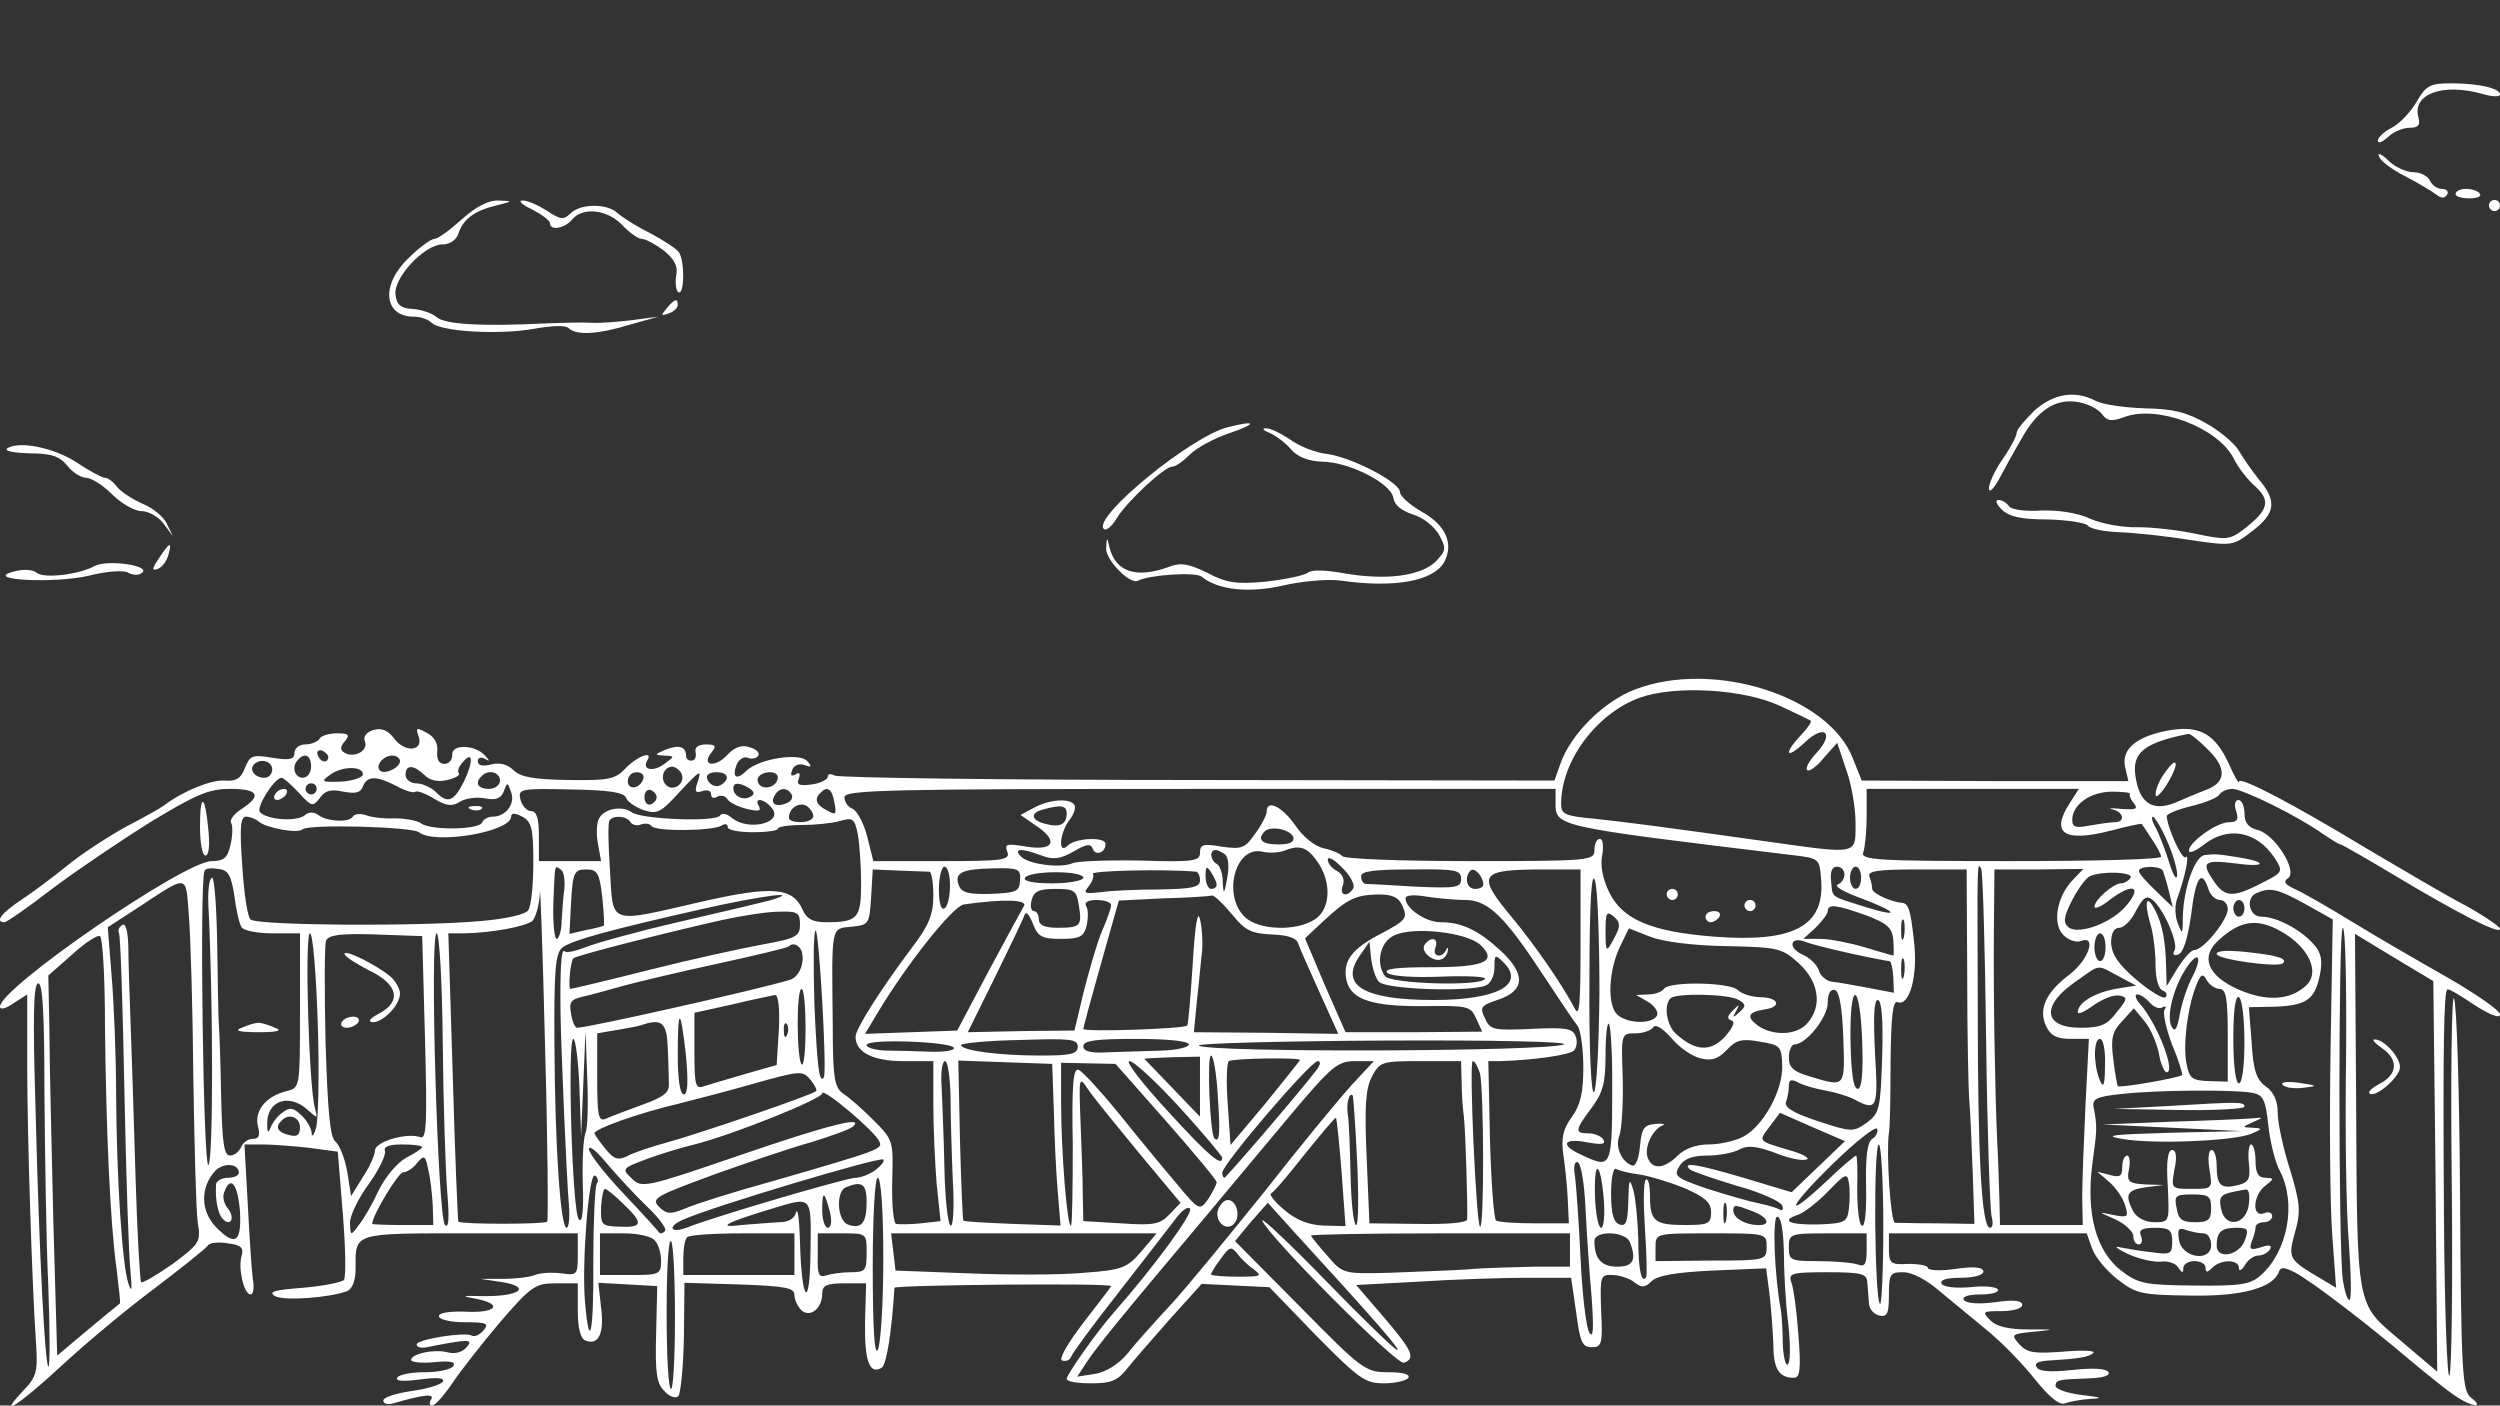  <svg  version="1.0" xmlns="http://www.w3.org/2000/svg"  width="450pt" height="253pt" viewBox="0 0 450 253"  preserveAspectRatio="xMidYMid meet"><rect x="0" y="0" width="450" height="253" fill="#333333" stroke="none"/>  <g transform="translate(0,253) scale(0.1,-0.1)" fill="#ffffff" stroke="none"> <path d="M4350 2347 c-11 -19 -31 -40 -45 -47 -14 -7 -25 -18 -25 -23 0 -6 8 -3 18 6 10 10 28 17 39 17 16 0 20 5 16 19 -11 42 44 62 115 42 17 -5 32 -6 32 -1 0 11 -38 20 -88 20 -38 0 -45 -4 -62 -33z"/> <path d="M4282 2249 c2 -8 23 -24 47 -36 23 -12 48 -27 56 -33 9 -7 15 -8 20 0 3 5 -1 10 -10 10 -8 0 -18 7 -21 15 -4 8 -17 15 -30 15 -13 0 -34 10 -45 21 -12 12 -20 15 -17 8z"/> <path d="M4420 2181 c0 -5 11 -8 25 -8 13 0 22 3 19 8 -3 5 -14 9 -25 9 -10 0 -19 -4 -19 -9z"/> <path d="M831 2135 c-21 -19 -43 -35 -49 -35 -6 0 -27 -15 -46 -34 -51 -48 -46 -106 9 -106 12 0 26 -5 32 -11 16 -16 121 -22 183 -11 34 6 59 7 64 1 14 -13 53 -11 111 7 l50 14 -45 -6 c-25 -3 -58 -6 -75 -5 -16 1 -52 0 -80 -1 -119 -6 -183 -2 -199 11 -9 8 -29 14 -44 15 -20 1 -28 7 -30 25 -5 30 52 91 84 91 14 0 25 8 29 19 8 26 29 42 68 51 31 8 31 8 5 9 -19 1 -41 -11 -67 -34z"/> <path d="M958 2153 c17 -9 32 -20 32 -25 0 -14 27 -9 40 7 19 23 63 18 90 -10 13 -14 29 -25 35 -25 7 0 25 -10 40 -21 19 -16 26 -28 22 -46 -2 -13 0 -26 4 -29 11 -6 12 56 1 72 -4 6 -27 21 -51 34 -25 12 -51 29 -59 36 -18 18 -67 18 -85 0 -12 -12 -18 -12 -43 5 -16 10 -36 19 -44 18 -8 0 0 -8 18 -16z"/> <path d="M4480 2160 c0 -5 5 -10 10 -10 6 0 10 5 10 10 0 6 -4 10 -10 10 -5 0 -10 -4 -10 -10z"/> <path d="M1200 1975 c-11 -13 -10 -14 4 -9 9 3 16 10 16 15 0 13 -6 11 -20 -6z"/> <path d="M3662 1791 c-17 -17 -32 -34 -32 -40 0 -6 -11 -27 -25 -47 -14 -20 -25 -44 -25 -53 0 -9 8 -2 18 16 9 17 27 50 40 72 29 53 63 75 104 67 17 -3 36 -13 42 -22 9 -12 17 -13 39 -5 59 23 168 -18 197 -73 8 -17 26 -40 40 -52 28 -26 23 -43 -23 -78 -24 -18 -31 -18 -84 -7 -32 7 -79 12 -105 12 -26 -1 -64 6 -85 15 -23 11 -58 16 -89 15 -29 -2 -55 2 -58 8 -4 6 -12 11 -19 11 -6 0 -4 -7 6 -17 13 -13 35 -18 83 -18 36 -1 68 -6 72 -11 4 -6 30 -11 57 -12 28 -1 85 -7 127 -14 76 -11 77 -11 112 16 42 32 45 54 12 93 -12 15 -28 38 -35 50 -6 12 -32 35 -58 50 -37 21 -60 27 -112 28 -36 1 -76 7 -88 13 -37 20 -76 14 -111 -17z"/> <path d="M2210 1761 c-65 -16 -239 -158 -224 -182 3 -6 14 1 24 18 20 32 86 93 100 93 6 0 20 10 32 22 12 12 45 30 73 39 49 17 46 23 -5 10z"/> <path d="M2285 1751 c11 -5 29 -18 39 -30 12 -14 32 -21 55 -22 49 0 125 -39 129 -65 2 -13 14 -23 35 -30 18 -5 38 -21 47 -36 14 -26 13 -29 -6 -49 -27 -26 -90 -34 -164 -21 -34 6 -59 7 -66 1 -7 -5 -41 -12 -76 -16 -53 -5 -71 -2 -105 16 -33 16 -47 19 -68 11 -59 -22 -97 -10 -108 35 -4 19 -5 19 -6 -2 -1 -21 44 -67 58 -58 18 10 103 16 114 7 29 -24 85 -30 146 -16 35 8 80 12 104 9 97 -14 168 -1 187 34 17 33 2 66 -41 90 -21 12 -39 28 -39 35 0 18 -87 63 -132 69 -20 2 -50 14 -66 26 -17 11 -36 21 -44 20 -7 0 -4 -4 7 -8z"/> <path d="M13 1723 c-6 -5 12 -8 39 -9 40 0 55 -5 69 -22 9 -12 25 -22 34 -22 9 0 30 -13 47 -30 16 -16 40 -30 53 -30 12 0 30 -10 39 -22 l17 -23 -11 23 c-6 12 -25 28 -43 35 -18 8 -38 21 -46 30 -7 10 -17 17 -22 17 -5 0 -28 12 -50 27 -41 27 -104 40 -126 26z"/> <path d="M286 1525 c-13 -19 -13 -23 -2 -19 8 3 16 14 19 25 7 25 3 24 -17 -6z"/> <path d="M170 1511 c-27 -15 -91 -23 -104 -12 -7 6 -24 7 -42 2 -56 -15 74 -22 137 -7 31 8 63 10 70 5 7 -4 18 -5 23 -1 23 13 -60 26 -84 13z"/> <path d="M2943 1289 c-57 -22 -115 -80 -134 -133 l-11 -31 -642 1 c-353 0 -647 4 -654 8 -7 4 -12 3 -12 -2 0 -5 -13 -12 -29 -14 -22 -3 -28 -1 -23 11 3 9 1 12 -6 7 -8 -4 -10 -2 -6 8 3 9 13 12 22 9 13 -5 14 -3 5 7 -14 16 -87 4 -109 -17 -18 -18 -27 -13 -18 11 4 9 13 15 20 12 7 -3 16 -1 19 4 3 5 -4 12 -16 15 -14 5 -27 0 -40 -14 -22 -24 -48 -19 -28 5 9 11 7 14 -10 14 -14 0 -21 -5 -19 -14 2 -8 -1 -15 -7 -15 -5 -1 -10 3 -10 8 0 17 -12 21 -36 12 -21 -9 -22 -10 -4 -11 20 -1 20 -1 1 -15 -20 -15 -41 -11 -31 6 12 19 -18 8 -39 -14 -19 -20 -30 -22 -103 -21 -61 1 -85 5 -98 17 -11 11 -25 15 -41 11 -15 -4 -24 -2 -24 6 0 6 6 8 13 4 9 -5 9 -4 0 6 -18 20 -61 21 -59 1 0 -9 -6 -16 -14 -16 -10 0 -14 8 -13 22 2 14 -5 27 -19 34 -18 10 -20 9 -15 -5 11 -28 -23 -32 -43 -6 -12 16 -23 20 -38 16 -13 -4 -19 -13 -15 -21 6 -17 -20 -30 -37 -20 -8 5 -8 11 1 21 9 11 7 14 -14 14 -14 0 -29 -4 -32 -10 -3 -5 -15 -10 -26 -10 -10 0 -19 -7 -19 -15 0 -12 -8 -14 -40 -9 -36 6 -40 4 -49 -18 -7 -19 -16 -25 -38 -23 -24 1 -74 -19 -108 -45 -5 -4 -37 -22 -70 -39 -32 -18 -80 -49 -105 -70 -25 -20 -62 -48 -82 -61 -35 -23 -48 -40 -30 -40 4 0 43 27 87 61 44 33 124 87 177 120 81 49 104 59 142 59 51 0 58 -12 21 -36 -14 -9 -22 -20 -19 -25 3 -5 3 -23 -1 -39 -5 -24 -12 -30 -34 -30 -49 0 -381 -228 -381 -262 0 -6 10 -4 24 6 l25 16 0 -128 c0 -130 9 -403 16 -502 3 -48 1 -58 -22 -82 -53 -56 -6 -25 67 43 41 38 116 101 167 139 50 38 94 73 97 78 3 5 19 7 36 4 24 -3 29 -8 25 -22 -7 -22 4 -70 16 -70 5 0 7 12 4 28 -2 15 -6 75 -9 134 l-6 108 33 0 c17 0 55 -3 83 -6 l52 -7 9 -111 c5 -61 6 -115 2 -120 -4 -4 -37 -11 -74 -14 -51 -4 -63 -7 -50 -15 16 -9 98 -3 130 9 9 4 15 19 15 39 0 67 -8 65 206 65 l194 0 0 -38 c0 -37 -1 -38 -30 -34 -16 2 -38 1 -47 -3 -10 -4 -36 -7 -58 -7 l-40 0 40 -6 c53 -9 29 -26 -35 -25 -40 1 -41 0 -12 -5 49 -10 34 -26 -20 -23 -29 1 -48 -2 -48 -8 0 -6 20 -11 46 -11 40 0 45 -2 34 -15 -7 -8 -16 -12 -21 -9 -13 7 -99 -7 -99 -16 0 -5 8 -7 18 -5 76 15 85 15 72 0 -8 -9 -21 -13 -35 -9 -25 6 -65 -3 -65 -14 0 -4 19 -6 41 -4 29 3 40 1 35 -7 -4 -6 -27 -11 -51 -11 -24 0 -47 -4 -50 -10 -4 -6 11 -7 41 -3 31 4 45 3 41 -4 -4 -6 -29 -13 -57 -17 -27 -4 -50 -11 -50 -17 0 -6 8 -8 18 -5 55 16 75 18 68 7 -4 -6 -3 -11 2 -11 5 0 21 18 36 40 14 21 53 71 86 110 56 65 64 70 100 70 l40 0 0 -49 c0 -32 5 -51 14 -54 23 -9 34 12 28 59 l-5 45 53 -3 53 -3 -2 -86 c-2 -70 1 -90 15 -103 9 -10 20 -14 25 -9 4 4 9 52 10 106 l1 98 99 -3 c83 -3 99 -6 99 -19 0 -9 6 -21 13 -28 16 -13 37 4 37 31 0 14 8 18 39 18 l40 0 -2 -70 c-1 -70 8 -95 30 -82 9 6 18 65 23 144 0 5 390 9 390 3 0 -1 -22 -30 -50 -66 -29 -38 -45 -66 -38 -68 7 -2 14 1 16 7 2 6 40 58 85 115 45 58 91 117 103 133 11 15 23 24 26 18 6 -8 -67 -107 -135 -184 -32 -36 -87 -114 -87 -122 0 -5 20 -8 44 -8 37 0 48 5 66 28 12 15 47 55 77 89 l56 62 61 -3 61 -3 84 -87 c77 -78 88 -86 122 -86 21 0 41 5 44 10 4 6 -10 10 -36 10 -41 0 -47 4 -159 118 l-117 118 29 35 30 34 46 -51 c153 -167 193 -214 187 -214 -4 0 -61 55 -126 122 -66 68 -119 118 -117 111 7 -24 242 -261 255 -256 22 8 15 22 -37 83 l-49 57 112 6 c62 4 149 7 194 7 l81 0 9 -62 c7 -54 11 -63 28 -63 18 0 20 6 17 65 -2 64 -2 66 22 65 14 -1 31 -7 39 -14 12 -9 18 -9 30 3 10 10 44 16 110 19 l96 4 6 -46 c3 -25 6 -66 7 -91 0 -44 10 -60 37 -60 11 0 13 15 8 78 -3 43 -9 86 -13 95 -5 15 2 17 65 17 61 0 71 -3 72 -17 1 -10 2 -27 3 -38 0 -11 9 -21 19 -23 14 -3 17 4 17 37 0 38 2 41 26 41 16 0 42 -14 64 -33 21 -17 60 -50 86 -71 27 -22 66 -62 87 -89 26 -32 44 -47 54 -43 8 3 29 7 46 8 24 1 19 3 -16 7 -26 3 -47 11 -47 16 0 11 3 12 61 14 25 1 38 5 34 11 -4 7 -28 8 -65 4 -38 -4 -60 -3 -64 5 -5 7 3 11 21 12 52 3 74 6 81 14 4 4 -21 5 -55 2 -52 -4 -64 -2 -78 13 -16 18 -15 19 27 23 39 4 38 4 -10 4 -36 0 -58 5 -69 16 -16 16 -15 17 20 17 21 0 37 5 37 11 0 8 -15 10 -49 5 -30 -4 -52 -2 -56 4 -4 6 8 10 30 10 20 0 34 4 31 9 -3 5 -26 7 -50 4 -25 -2 -47 0 -51 6 -4 7 8 11 34 11 24 0 41 5 41 11 0 8 -16 10 -50 5 -27 -4 -50 -3 -50 2 0 4 -16 7 -35 7 -32 -2 -35 1 -35 27 l0 28 178 0 178 0 10 -28 c6 -16 27 -41 47 -56 32 -25 44 -27 129 -28 93 -2 150 14 160 43 3 9 10 8 28 -1 31 -16 136 -97 210 -160 30 -25 66 -54 80 -63 29 -20 53 -22 28 -3 -16 12 -18 43 -20 360 -1 191 -6 352 -11 359 -4 7 -6 -139 -4 -324 2 -185 0 -344 -4 -355 -4 -10 -9 120 -10 291 -2 311 0 397 6 404 2 2 24 -11 49 -28 28 -18 46 -25 46 -17 0 7 -42 36 -92 65 -51 29 -129 74 -173 101 -44 27 -91 54 -105 60 -17 8 -21 13 -12 19 19 12 -23 79 -54 87 -17 4 -24 13 -24 30 0 13 -5 24 -11 24 -6 0 -8 -9 -4 -20 5 -15 2 -20 -13 -20 -22 0 -72 -36 -72 -51 0 -6 12 -1 26 10 44 35 96 25 128 -23 16 -25 16 -26 -24 -46 -50 -26 -65 -25 -84 2 -25 36 -20 41 36 34 57 -8 62 2 6 11 -39 6 -38 6 -59 4 -18 -1 -39 -60 -40 -112 0 -31 -1 -32 -9 -11 -5 12 -6 32 -1 45 14 38 23 82 15 74 -6 -6 -33 53 -34 74 0 4 20 12 44 18 25 6 48 15 51 21 3 5 14 10 23 10 19 0 120 -50 163 -81 15 -10 29 -19 32 -19 2 0 46 -25 96 -55 115 -69 191 -108 191 -97 0 4 -28 23 -62 42 -35 18 -114 65 -177 102 -132 80 -231 132 -231 121 0 -5 -9 11 -19 34 -24 51 -51 67 -103 59 -60 -10 -90 -33 -83 -66 l6 -26 -240 0 -240 1 -16 40 c-43 112 -251 178 -392 124z m262 -30 c28 -13 52 -25 54 -26 3 -2 -5 -13 -17 -26 -33 -35 -27 -45 7 -13 36 34 54 16 20 -20 -12 -13 -20 -27 -16 -30 3 -4 17 6 30 22 l24 27 16 -48 c10 -27 17 -70 17 -97 0 -57 6 -56 -157 -33 -193 27 -247 34 -310 41 -56 5 -63 8 -63 27 0 77 63 162 141 191 64 23 188 16 254 -15z m767 -76 c36 -34 36 -60 1 -74 -16 -6 -42 -17 -58 -24 -40 -16 -64 -1 -71 47 -7 43 15 61 95 77 3 1 18 -11 33 -26z m-3381 -16 c-1 -12 -15 -9 -19 4 -3 6 1 10 8 8 6 -3 11 -8 11 -12z m-31 -17 c0 -11 -7 -20 -15 -20 -15 0 -21 21 -8 33 12 13 23 7 23 -13z m160 10 c0 -12 -28 -25 -36 -17 -9 9 6 27 22 27 8 0 14 -5 14 -10z m116 -35 c-19 -38 -30 -43 -52 -20 -9 8 -24 15 -35 15 -10 0 -19 7 -19 15 0 19 14 19 34 0 10 -10 24 -13 41 -9 14 3 24 9 21 12 -3 3 -1 11 6 19 19 23 21 5 4 -32z m-346 20 c0 -8 -6 -15 -14 -15 -17 0 -28 14 -19 24 12 12 33 6 33 -9z m163 -10 c-2 -5 -20 -11 -40 -12 -35 -1 -36 0 -18 13 22 16 61 15 58 -1z m573 4 c10 -17 -13 -36 -27 -22 -12 12 -4 33 11 33 5 0 12 -5 16 -11z m-326 -14 c0 -8 -9 -15 -20 -15 -20 0 -26 11 -13 23 12 13 33 7 33 -8z m258 3 c-6 -18 -28 -21 -28 -4 0 9 7 16 16 16 9 0 14 -5 12 -12z m97 -8 c-5 -15 -3 -18 9 -14 9 3 16 1 16 -6 0 -6 5 -8 11 -4 6 3 14 2 18 -4 3 -6 19 -14 35 -18 21 -5 27 -4 22 5 -10 16 9 14 23 -3 23 -27 -42 -43 -72 -18 -9 8 -18 9 -21 4 -7 -12 -142 -7 -159 6 -16 12 -48 7 -58 -10 -5 -7 -6 -28 -3 -45 l6 -33 -56 0 -56 0 0 45 c0 32 -4 45 -14 45 -7 0 -16 9 -19 20 -5 20 -2 21 90 19 67 -1 96 -5 100 -15 2 -7 17 -17 31 -22 24 -8 31 -5 62 29 41 44 44 46 35 19z m53 8 c-3 -7 -11 -13 -18 -13 -7 0 -15 6 -17 13 -3 7 4 12 17 12 13 0 20 -5 18 -12z m92 3 c0 -14 -18 -23 -30 -16 -6 4 -8 11 -5 16 8 12 35 12 35 0z m-862 -28 c23 -25 25 -26 38 -9 9 13 20 16 42 11 22 -4 31 -2 35 9 8 20 24 20 61 1 16 -9 31 -13 34 -10 3 2 18 -3 34 -13 22 -13 32 -14 46 -5 10 6 30 9 45 6 20 -4 29 0 34 13 6 17 7 16 13 -2 8 -21 -10 -44 -33 -44 -9 0 -17 -5 -19 -10 -4 -14 -94 -15 -110 -2 -7 5 -29 9 -48 9 -20 -1 -43 2 -52 6 -10 3 -20 2 -23 -3 -7 -11 -46 -9 -62 3 -8 6 -18 6 -25 -1 -15 -11 -66 -8 -80 6 -8 8 26 62 39 62 3 0 17 -12 31 -27z m32 7 c0 -5 -4 -10 -10 -10 -5 0 -10 5 -10 10 0 6 5 10 10 10 6 0 10 -4 10 -10z m779 1 c9 -6 10 -11 2 -15 -13 -8 -31 1 -31 15 0 11 11 11 29 0z m-167 -16 c0 -5 -5 -11 -11 -13 -6 -2 -11 4 -11 13 0 9 5 15 11 13 6 -2 11 -8 11 -13z m243 5 c3 -6 -1 -13 -10 -16 -19 -8 -30 0 -20 15 8 14 22 14 30 1z m77 -15 c4 -21 3 -23 -13 -14 -20 10 -24 21 -12 32 12 13 21 7 25 -18z m1298 1 c0 -44 -5 -43 425 -95 50 -6 50 -6 53 -44 7 -84 -49 -114 -192 -103 -115 9 -166 31 -190 81 -11 23 -16 48 -12 66 3 16 1 29 -4 29 -6 0 -10 -9 -10 -20 0 -19 -7 -20 -224 -20 -124 0 -227 4 -230 9 -3 4 -18 11 -33 14 -17 4 -37 20 -52 42 -23 33 -51 47 -51 24 0 -6 -9 -24 -21 -40 -18 -26 -24 -28 -60 -23 -33 6 -39 4 -39 -11 0 -15 -12 -17 -107 -14 -60 1 -115 -1 -123 -5 -21 -9 -78 -2 -92 12 -15 15 0 16 37 2 21 -8 34 -6 57 7 23 14 32 15 35 5 5 -13 23 -7 23 9 0 13 -54 11 -68 -3 -18 -18 -15 22 3 46 8 10 12 23 9 27 -8 13 -46 10 -73 -5 l-24 -13 26 -18 c43 -28 35 -47 -15 -39 -36 6 -40 5 -35 -9 6 -15 -6 -17 -117 -17 l-124 0 -11 44 c-6 24 -18 46 -26 50 -8 3 -15 12 -15 21 0 13 72 15 640 15 l640 0 0 -24z m926 -1 c-36 -55 -11 -72 74 -50 30 8 55 13 55 12 1 -1 9 -13 18 -27 9 -13 17 -28 17 -32 0 -5 -122 -8 -271 -8 -243 0 -271 2 -265 16 3 9 6 38 6 65 l0 49 191 0 191 0 -16 -25z m108 16 c-2 -2 1 -10 7 -17 8 -10 4 -12 -23 -10 -18 2 -25 1 -15 -1 20 -5 23 -23 3 -23 -7 0 -28 -3 -45 -6 -24 -5 -31 -3 -31 10 0 28 33 51 72 51 20 0 34 -2 32 -4z m-2371 -43 c-6 -11 -43 -10 -43 0 0 19 22 31 35 19 7 -7 11 -15 8 -19z m457 8 c0 -20 -12 -26 -38 -19 -26 6 -29 20 -4 26 32 9 42 7 42 -7z m-960 -89 c0 -40 -4 -78 -9 -85 -4 -8 -40 -16 -87 -20 -112 -10 -402 -8 -413 3 -6 6 -12 49 -15 98 -5 68 -3 87 7 87 7 0 17 -4 23 -9 12 -11 70 -22 78 -14 9 10 197 5 210 -5 29 -23 166 1 166 28 0 7 7 7 20 0 17 -9 20 -21 20 -83z m175 73 c3 -5 12 -7 19 -4 8 3 16 1 19 -3 7 -10 109 -9 126 1 6 4 11 3 11 -3 0 -5 20 -9 45 -9 25 0 45 3 45 6 0 4 19 7 43 7 23 0 54 3 68 7 24 7 27 5 33 -23 3 -17 6 -57 6 -89 0 -63 -6 -70 -63 -70 -24 0 -35 6 -42 22 -18 41 -54 44 -182 15 -170 -39 -159 -43 -165 56 -3 45 -4 85 -1 90 6 10 31 9 38 -3z m2765 -32 c11 -24 19 -52 19 -63 -1 -11 -7 -1 -14 21 -7 23 -18 51 -24 63 -7 11 -9 21 -6 21 3 0 15 -19 25 -42z m-1572 5 c2 -9 -7 -13 -27 -13 -30 0 -39 9 -24 24 11 10 46 3 51 -11z m46 -48 c23 -36 20 -81 -6 -99 -33 -23 -103 -21 -128 4 -40 40 -16 128 32 117 13 -3 32 -2 43 3 26 10 40 4 59 -25z m-169 17 c6 -4 8 -22 4 -42 -5 -30 -7 -31 -8 -8 0 15 -5 30 -11 33 -12 7 -13 25 -2 25 4 0 12 -4 17 -8z m231 -61 c-11 -17 -26 -13 -19 5 4 10 0 20 -10 26 -10 5 -17 14 -17 21 0 6 12 0 26 -15 15 -14 23 -31 20 -37z m-2014 -14 c3 -25 9 -51 13 -56 3 -6 28 -11 56 -11 l49 0 0 -139 c0 -139 0 -139 -24 -145 -37 -9 -58 -35 -52 -62 5 -18 2 -24 -9 -24 -9 0 -18 -7 -21 -15 -4 -8 -12 -15 -20 -15 -11 0 -14 23 -16 108 -1 59 -3 116 -4 127 -1 11 -2 75 -3 143 -1 67 -5 122 -9 122 -5 0 -8 -21 -7 -47 9 -177 9 -467 0 -470 -9 -2 -16 504 -7 529 1 5 12 6 25 4 18 -2 23 -11 29 -49z m594 15 c-2 -15 -4 -42 -5 -59 0 -18 -5 -33 -9 -33 -4 0 -7 28 -6 63 3 74 2 70 13 62 6 -3 8 -18 7 -33z m68 -16 c3 -28 4 -51 3 -52 -1 -1 -15 -5 -32 -8 l-30 -7 3 58 c3 53 6 58 27 58 20 0 24 -6 29 -49z m589 45 c4 -1 7 -20 7 -43 0 -34 -8 -54 -38 -93 -57 -76 -102 -147 -102 -161 0 -28 31 -44 86 -44 l54 0 0 -77 c0 -43 3 -108 6 -144 l7 -67 -36 -4 c-19 -2 -39 -2 -44 -1 -5 2 -8 37 -7 77 2 73 2 74 -34 110 -20 20 -45 42 -55 48 -15 11 -18 30 -18 118 -2 187 -4 178 34 182 31 3 32 5 35 53 l3 50 47 -2 c26 -1 50 -2 55 -2z m37 -25 c0 -19 -4 -38 -10 -41 -6 -4 -10 10 -10 34 0 23 5 41 10 41 6 0 10 -15 10 -34z m126 9 c-1 -20 -7 -22 -52 -24 -40 -1 -53 2 -58 15 -9 23 5 30 63 31 44 1 49 -1 47 -22z m317 16 c4 -1 7 -8 7 -16 0 -12 -15 -15 -72 -16 -40 0 -88 -2 -107 -5 -29 -3 -32 -2 -21 11 6 8 10 18 7 22 -4 6 131 9 186 4z m37 -23 c0 -5 -4 -8 -10 -8 -5 0 -10 10 -10 23 0 18 2 19 10 7 5 -8 10 -18 10 -22z m440 10 c0 -16 -9 -17 -82 -14 -46 3 -86 5 -90 5 -5 1 -8 7 -8 14 0 9 25 12 90 12 80 1 90 -1 90 -17z m40 -10 c0 -5 -7 -8 -15 -8 -15 0 -20 21 -8 33 7 7 23 -11 23 -25z m175 -109 c0 -104 -2 -131 -10 -115 -23 44 -71 113 -112 163 -67 80 -61 88 57 88 l65 0 0 -136z m34 -87 c-1 -95 -5 -175 -10 -178 -5 -3 -9 83 -8 203 0 140 4 198 10 178 5 -16 8 -108 8 -203z m441 214 c0 -8 -6 -16 -12 -18 -7 -3 10 -13 37 -23 70 -26 79 -38 14 -18 -66 21 -60 16 -63 47 -2 17 2 26 10 26 8 0 14 -6 14 -14z m30 -6 c0 -11 -4 -20 -10 -20 -5 0 -10 9 -10 20 0 11 5 20 10 20 6 0 10 -9 10 -20z m191 -175 c0 -104 2 -208 4 -230 2 -22 4 -80 6 -129 l3 -89 -67 1 c-37 0 -71 1 -76 1 -8 1 -16 127 -11 161 2 8 3 66 3 128 1 84 4 112 13 108 21 -8 37 49 29 111 -6 57 -10 68 -23 68 -19 2 -52 17 -52 25 0 5 -2 14 -5 22 -4 10 14 13 85 13 l90 0 1 -190z m34 -114 c2 -166 7 -310 10 -321 3 -11 2 -20 -3 -20 -15 0 -22 126 -22 390 -1 287 -1 265 6 257 3 -3 7 -141 9 -306z m155 284 c-28 -30 -36 -78 -16 -98 9 -9 23 -14 31 -11 30 12 15 -34 -21 -61 -42 -32 -55 -62 -41 -92 8 -17 19 -23 44 -23 l33 0 -6 -117 c-3 -65 -6 -140 -6 -168 l1 -50 -75 0 -74 0 -1 45 c-1 25 -2 72 -4 105 -4 89 -7 256 -6 380 l1 110 80 0 80 1 -20 -21z m163 18 c2 -5 7 -21 11 -37 l7 -29 -30 29 c-17 16 -31 32 -31 36 0 10 38 10 43 1z m-2908 -632 c-6 -5 -154 -5 -160 0 -1 2 -6 120 -10 262 l-8 257 29 0 c50 1 108 12 122 22 6 6 13 29 14 52 0 22 5 -101 9 -274 5 -172 6 -316 4 -319z m965 619 c0 -5 -25 -10 -56 -10 -34 0 -53 4 -49 10 3 6 28 10 56 10 27 0 49 -4 49 -10z m1885 0 c-3 -5 -11 -10 -17 -10 -14 0 -48 -30 -48 -42 0 -5 12 0 26 11 40 31 61 28 34 -6 -25 -33 -88 -57 -107 -42 -10 9 -8 19 7 49 11 21 25 40 32 43 24 10 79 7 73 -3z m-3487 -360 c2 -124 5 -241 8 -261 6 -34 3 -38 -45 -74 -29 -20 -54 -35 -57 -33 -2 3 -7 88 -10 189 -3 101 -7 227 -9 279 -2 52 -4 114 -4 138 -1 27 -5 41 -11 37 -6 -4 -8 -10 -6 -14 3 -4 7 -133 10 -287 3 -153 8 -299 11 -324 3 -32 2 -38 -4 -20 -11 34 -21 186 -22 340 0 69 -4 165 -8 213 l-7 88 51 33 c96 63 89 64 95 -12 3 -37 7 -168 8 -292z m3627 340 c3 -11 13 -20 21 -20 8 0 14 -8 14 -17 -1 -20 -44 -73 -60 -73 -6 0 -19 -15 -30 -32 l-20 -33 -1 35 c-1 47 -7 77 -20 102 -15 29 -20 17 -9 -23 6 -18 10 -53 10 -76 0 -24 5 -43 13 -46 6 -2 9 -8 5 -12 -4 -4 -27 10 -52 31 -33 28 -45 46 -46 67 0 17 5 27 15 27 8 0 22 14 30 31 13 24 19 28 30 19 20 -17 47 -79 39 -91 -4 -7 -1 -10 7 -7 9 3 17 29 23 71 8 68 19 84 31 47z m-2033 -30 c6 -37 3 -40 -39 -40 -23 0 -33 5 -33 15 0 8 -4 15 -9 15 -5 0 -7 9 -4 20 4 16 14 20 43 20 34 0 38 -3 42 -30z m2207 3 l50 -28 -4 -235 c-2 -129 -1 -279 3 -332 l7 -96 -25 15 c-61 36 -62 37 -49 85 11 38 9 53 -9 113 -12 37 -22 83 -22 101 0 22 -7 38 -21 48 -17 12 -23 28 -26 79 l-5 64 47 1 c57 2 72 13 81 58 5 26 2 40 -12 55 -24 27 -67 49 -94 49 -22 0 -29 35 -7 43 24 10 37 7 86 -20z m-2764 6 c-16 -4 -91 -22 -165 -39 -74 -17 -149 -38 -166 -45 -18 -7 -35 -11 -38 -7 -6 5 -8 -35 -7 -113 1 -66 11 -297 15 -343 2 -23 0 -42 -4 -42 -11 0 -21 143 -22 329 -1 140 2 166 15 176 18 13 88 32 252 69 106 24 184 34 120 15z m832 -24 c24 -30 35 -35 71 -37 30 -1 46 -6 49 -17 3 -9 21 -49 39 -89 l33 -73 -130 2 -130 1 6 62 c4 33 7 72 9 86 1 14 0 39 -4 55 -4 19 -9 -10 -13 -79 -4 -60 -8 -110 -10 -112 -6 -6 -187 -12 -187 -6 1 6 9 37 52 189 l12 42 80 4 c45 1 84 4 88 5 3 1 19 -14 35 -33z m308 13 c9 -21 5 -25 -38 -48 -55 -28 -71 -51 -63 -86 9 -34 47 -46 142 -45 76 1 81 0 91 -22 l11 -24 -123 -1 -123 0 -37 84 -36 85 32 30 c44 41 59 48 99 49 27 0 38 -5 45 -22z m113 12 c41 0 72 -31 143 -140 27 -41 53 -80 59 -87 5 -7 10 -40 10 -74 0 -46 -5 -68 -21 -90 -16 -22 -19 -39 -15 -67 3 -20 7 -57 8 -81 l2 -43 -61 0 c-34 0 -65 2 -70 5 -4 3 -9 69 -11 146 l-3 141 23 0 c60 2 123 11 131 19 5 5 7 17 3 26 -5 14 -18 16 -79 13 -68 -3 -75 -2 -84 19 -10 20 -7 23 22 33 50 16 52 46 7 88 -41 38 -71 52 -109 52 -27 0 -63 25 -63 43 0 6 16 7 38 3 20 -3 52 -6 70 -6z m-795 -11 c-4 -7 -33 -60 -64 -118 l-56 -106 -83 -3 -83 -3 24 40 c51 85 134 190 154 193 69 10 116 9 108 -3z m157 2 c0 -5 -7 -26 -16 -46 -9 -21 -23 -70 -33 -109 l-17 -71 -96 -1 -96 -2 48 97 c26 53 50 103 53 111 3 11 8 7 16 -12 9 -24 16 -28 51 -28 34 0 41 4 46 24 3 14 3 30 -1 35 -4 7 4 11 19 11 14 0 26 -4 26 -9z m2040 -6 c0 -8 -4 -15 -10 -15 -5 0 -10 7 -10 15 0 8 5 15 10 15 6 0 10 -7 10 -15z m-680 -13 c37 -14 46 -22 48 -44 1 -16 1 -28 0 -28 -2 0 -25 7 -52 15 -27 8 -63 15 -79 15 l-31 0 22 20 c12 12 22 25 22 30 0 14 17 11 70 -8z m-1920 -16 c0 -21 -6 -25 -67 -36 -38 -7 -130 -27 -205 -46 -75 -19 -139 -34 -141 -34 -5 0 0 50 5 55 4 5 174 48 268 69 36 8 82 15 103 15 33 1 37 -2 37 -23z m1468 -20 c-17 -33 -18 -32 -18 9 0 32 2 36 15 25 11 -9 12 -17 3 -34z m519 -3 c-3 -10 -5 -4 -5 12 0 17 2 24 5 18 2 -7 2 -21 0 -30z m688 5 c44 -29 60 -70 36 -92 -29 -27 -72 -29 -122 -7 -56 25 -69 59 -35 89 41 38 74 40 121 10z m-2632 -257 c-8 -13 -12 16 -17 130 -2 70 -2 130 2 134 6 6 21 -254 15 -264z m1182 238 c31 -30 7 -40 -90 -40 -61 0 -85 -3 -78 -10 6 -6 45 -9 96 -7 47 2 83 0 80 -4 -8 -14 -170 -9 -180 5 -17 23 -9 61 16 73 34 17 131 6 156 -17z m441 -2 c94 -2 101 -3 132 -31 36 -33 43 -77 15 -108 -19 -22 -62 -23 -89 -4 -21 16 -18 24 12 29 31 4 27 21 -6 22 -16 0 -35 6 -42 13 -14 14 -124 16 -133 2 -3 -5 -16 -10 -28 -10 l-22 -1 21 -12 c12 -7 19 -18 17 -24 -7 -18 -58 -16 -74 3 -16 20 -13 78 7 120 l16 33 38 -15 c23 -9 76 -16 136 -17z m1117 -199 c-2 -128 0 -279 5 -335 4 -57 5 -103 1 -103 -4 0 -9 17 -12 37 -8 64 -8 633 0 633 5 0 7 -105 6 -232z m-4034 54 c2 -183 9 -352 21 -437 4 -33 7 -60 6 -61 0 0 -26 -21 -57 -47 l-56 -47 -7 243 c-3 133 -7 287 -7 342 l-2 99 43 38 c23 21 46 36 50 33 5 -3 9 -76 9 -163z m383 6 c3 -90 1 -174 -3 -188 -4 -14 -8 -18 -8 -9 -1 9 -9 23 -19 32 -15 14 -21 14 -34 4 -9 -6 -18 -19 -21 -27 -4 -10 -6 -9 -6 5 -2 43 38 58 72 28 19 -17 19 -17 14 2 -11 37 -19 315 -9 315 5 0 11 -69 14 -162z m193 -27 c4 -150 3 -182 -8 -178 -24 9 -82 -8 -82 -24 0 -8 -10 -30 -22 -48 l-21 -34 -7 44 c-4 24 -14 48 -21 54 -10 7 -14 54 -18 179 -2 93 -2 176 1 183 4 10 26 13 89 11 l84 -3 5 -184z m32 -9 c1 -108 5 -228 8 -267 4 -47 3 -67 -4 -60 -13 13 -28 525 -15 525 5 0 10 -89 11 -198z m2993 173 c0 -14 -4 -25 -10 -25 -5 0 -10 11 -10 25 0 14 5 25 10 25 6 0 10 -11 10 -25z m594 -412 l3 -352 -66 56 c-81 69 -78 50 -80 440 l-2 292 71 -43 70 -42 4 -351z m-1054 401 c36 -8 68 -14 71 -14 3 0 6 -13 7 -29 l1 -28 -47 9 c-26 5 -55 10 -65 11 -9 1 -20 10 -23 20 -3 10 -16 23 -30 29 -26 12 -22 33 5 23 9 -4 45 -13 81 -21z m-1887 4 c6 -21 -4 -47 -22 -52 -60 -18 -363 -86 -382 -86 -4 0 -9 11 -11 25 -4 21 -1 26 21 31 14 3 46 12 71 19 25 7 101 25 170 40 69 15 127 29 129 31 8 8 19 4 24 -8z m1039 -55 c11 -14 162 -19 192 -7 9 3 16 18 16 32 0 24 1 25 16 10 41 -40 -11 -68 -125 -68 -126 0 -170 26 -134 79 l18 26 3 -30 c2 -16 8 -36 14 -42z m945 10 c-3 -10 -5 -4 -5 12 0 17 2 24 5 18 2 -7 2 -21 0 -30z m520 0 c-9 -16 -19 -46 -23 -67 -5 -28 -9 -35 -15 -24 -10 18 3 70 26 105 22 33 30 22 12 -14z m-134 0 l32 -17 -37 -6 c-38 -7 -68 -25 -68 -42 0 -5 13 1 29 13 16 11 36 19 46 17 15 -3 15 -6 -5 -30 -17 -23 -29 -28 -65 -28 -68 0 -72 41 -6 85 42 30 35 29 74 8z m182 -23 c12 0 15 -17 15 -83 l0 -84 -34 1 c-30 1 -35 5 -40 30 -7 33 1 99 16 139 9 24 13 26 20 13 5 -9 16 -16 23 -16z m-3915 -187 c1 -109 3 -265 7 -348 3 -82 3 -148 0 -145 -6 7 -16 188 -23 463 -5 166 -4 227 5 227 8 0 11 -57 11 -197z m1370 115 c0 -39 -3 -68 -7 -64 -9 9 -10 136 0 136 4 0 7 -32 7 -72z m1868 -16 c3 -90 4 -89 -59 -70 -31 9 -39 16 -39 35 0 12 5 23 10 23 21 0 60 49 60 75 0 17 5 25 13 23 8 -3 13 -32 15 -86z m-1916 14 l-4 -63 -56 -16 c-31 -9 -65 -19 -74 -22 -16 -6 -18 0 -18 62 l0 70 68 15 c37 9 72 16 77 17 6 1 9 -24 7 -63z m1728 54 c13 -8 13 -11 1 -22 -12 -11 -13 -10 -6 2 7 13 6 13 -6 1 -10 -10 -11 -15 -2 -18 7 -2 2 -13 -12 -29 -26 -28 -53 -26 -87 4 -18 15 -24 53 -11 65 10 10 106 8 123 -3z m222 -75 c2 -58 -1 -85 -8 -85 -8 0 -12 30 -13 85 -2 112 17 112 21 0z m518 70 c7 -8 17 -12 23 -8 5 3 7 1 3 -5 -3 -6 3 -34 14 -63 12 -28 19 -53 18 -54 -5 -5 -113 -24 -116 -20 -1 1 -5 23 -8 48 -5 38 -2 50 16 69 l21 23 19 -23 c11 -13 22 -39 26 -58 3 -19 10 -34 14 -34 17 0 -17 88 -48 123 -8 9 -10 17 -5 17 6 0 16 -7 23 -15z m170 -71 c0 -43 -4 -74 -10 -74 -6 0 -10 34 -10 81 0 51 4 78 10 74 6 -3 10 -40 10 -81z m-652 -25 c-3 -96 -5 -103 -28 -120 -24 -17 -27 -17 -88 3 -45 15 -61 25 -57 35 3 8 5 21 5 29 0 11 5 12 18 5 9 -5 31 -11 48 -14 17 -3 41 -10 52 -16 41 -22 43 -16 37 84 -3 63 -2 95 5 95 7 0 10 -35 8 -101z m-2153 -1 c4 -46 3 -68 -4 -68 -7 0 -11 27 -11 72 0 87 5 86 15 -4z m-33 17 c1 -25 2 -54 2 -66 1 -16 -10 -24 -49 -38 -27 -10 -57 -21 -65 -25 -13 -5 -15 6 -15 74 l0 80 35 6 c19 3 40 7 45 9 36 12 45 5 47 -40z m215 23 c-3 -8 -6 -5 -6 6 -1 11 2 17 5 13 3 -3 4 -12 1 -19z m1485 -75 c0 -169 1 -168 -57 -141 -37 17 -31 30 11 22 27 -5 35 -4 30 5 -4 6 -16 11 -27 11 -25 0 -24 6 6 46 20 27 25 44 25 95 0 34 3 60 6 56 3 -3 6 -45 6 -94z m159 32 c20 -5 32 -1 47 15 17 18 27 21 60 15 36 -6 39 -8 40 -42 2 -45 -34 -110 -70 -129 -15 -8 -43 -14 -63 -14 -22 0 -43 -8 -55 -20 -24 -24 -46 -26 -54 -4 -7 18 8 50 26 58 7 3 2 4 -12 3 -21 -2 -25 -8 -28 -40 -2 -23 -8 -37 -14 -35 -20 7 -31 35 -23 54 4 11 7 56 6 102 -3 82 -3 82 23 82 13 0 28 5 32 11 4 6 16 -1 33 -20 14 -17 38 -33 52 -36z m-2007 -134 c-4 -9 -6 -50 -5 -91 2 -50 -1 -72 -7 -65 -12 11 -21 325 -10 325 4 0 9 -39 11 -87 l3 -88 4 95 4 95 3 -84 c2 -46 1 -91 -3 -100z m663 153 c2 -5 -18 -8 -44 -7 -27 1 -63 2 -80 2 -18 1 -33 5 -33 10 0 12 153 6 157 -5z m223 2 c0 -13 -12 -16 -67 -16 -75 0 -143 9 -143 19 0 3 47 8 105 9 91 3 105 2 105 -12z m200 4 c0 -5 -21 -10 -47 -11 -27 -1 -69 -2 -95 -3 -34 -2 -48 1 -48 11 0 10 23 13 95 13 57 0 95 -4 95 -10z m675 0 c-32 -13 -643 -15 -657 -2 -4 4 147 8 335 9 194 1 333 -2 322 -7z m974 -37 c0 -36 -3 -43 -9 -28 -12 28 -12 75 0 75 6 0 10 -21 9 -47z m-1629 -39 l0 -54 -50 52 c-27 28 -50 52 -50 52 0 1 23 2 50 3 l50 1 0 -54z m32 -16 c5 -70 3 -86 -6 -77 -8 8 -14 149 -6 149 4 0 10 -33 12 -72z m148 64 c0 -1 -28 -36 -62 -78 l-63 -75 -5 73 c-3 40 -2 75 2 78 7 5 128 7 128 2z m-629 -64 c0 -35 2 -103 4 -151 3 -48 1 -86 -4 -83 -5 3 -10 50 -11 103 -1 54 -4 119 -5 146 -2 26 1 47 6 47 5 0 9 -28 10 -62z m186 -28 c1 -47 4 -112 7 -145 l5 -61 -86 3 c-48 2 -87 4 -89 6 -1 1 -4 66 -6 145 l-3 143 85 -3 84 -3 3 -85z m202 -18 c50 -57 91 -106 91 -110 0 -4 -7 -17 -15 -30 -16 -22 -16 -22 -60 31 -24 28 -70 84 -102 124 -32 39 -64 74 -71 77 -10 5 -13 -23 -11 -135 0 -77 -1 -142 -3 -145 -7 -6 -18 135 -18 221 l0 72 49 -1 49 -1 91 -103z m25 24 c42 -46 76 -87 76 -90 0 -17 -23 2 -98 84 -46 50 -77 90 -69 90 8 0 49 -38 91 -84z m245 67 c-33 -43 -162 -193 -165 -193 -2 0 -4 4 -4 9 0 15 159 201 172 201 6 0 5 -7 -3 -17z m65 -25 c-22 -24 -93 -110 -158 -193 -66 -82 -142 -175 -170 -205 -28 -30 -63 -69 -77 -87 -16 -19 -39 -33 -58 -36 l-32 -5 17 26 c17 26 59 78 214 262 39 47 108 129 153 183 74 88 85 97 116 97 l34 0 -39 -42z m197 5 c0 -21 2 -49 4 -63 3 -24 7 -163 6 -185 -1 -6 -36 -9 -88 -8 l-88 1 -5 119 c-4 92 -2 124 10 146 14 26 18 27 87 27 l73 0 1 -37z m33 15 c7 -29 8 -283 0 -276 -7 8 -20 298 -13 298 4 0 9 -10 13 -22z m-1204 -13 c7 -9 11 -17 9 -19 -7 -7 -209 -76 -267 -92 -30 -8 -62 -19 -73 -25 -16 -8 -24 -6 -39 13 -11 13 -19 25 -20 28 0 8 78 36 150 53 36 9 97 25 135 36 86 24 90 25 105 6z m590 -130 l75 -90 -20 -21 c-17 -18 -29 -20 -87 -16 l-68 4 -1 47 c0 25 -2 84 -4 131 -3 82 -3 84 13 60 9 -14 51 -65 92 -115z m-467 20 c6 -13 2 -15 -192 -71 -69 -19 -139 -41 -157 -49 -27 -11 -34 -11 -48 3 -14 15 -6 19 97 57 61 22 141 49 177 59 36 11 69 23 75 28 23 20 -42 4 -205 -52 -169 -58 -175 -59 -193 -41 -18 17 -17 18 25 34 24 9 63 21 88 27 68 17 230 82 230 92 0 12 97 -70 103 -87z m2471 88 c20 -4 24 -12 29 -58 3 -29 12 -67 21 -83 30 -58 14 -144 -34 -187 -19 -17 -35 -20 -120 -19 -89 1 -101 3 -132 27 -45 35 -63 102 -52 190 9 65 9 69 3 102 -4 17 3 21 51 26 63 7 200 8 234 2z m-1611 -126 c3 -64 2 -115 -2 -112 -5 2 -9 44 -10 92 -1 49 -3 97 -5 108 -3 19 3 40 9 33 1 -2 5 -56 8 -121z m830 -7 l-48 -46 -90 27 c-82 24 -108 28 -93 14 3 -3 40 -16 83 -29 44 -12 81 -29 83 -36 3 -7 0 -10 -5 -7 -5 3 -22 8 -37 11 -16 3 -57 15 -92 26 -58 20 -62 23 -51 41 8 13 23 19 50 19 21 0 47 5 58 11 15 8 31 6 64 -6 24 -10 49 -15 57 -12 7 2 -7 10 -32 17 -57 17 -55 15 -34 43 l18 24 59 -26 58 -25 -48 -46z m-2733 71 c0 -14 -5 -18 -20 -14 -21 5 -25 15 -13 26 13 14 33 6 33 -12z m1875 -82 l7 -96 -40 1 c-26 1 -49 10 -70 28 -18 15 -28 28 -24 30 5 2 32 34 61 71 30 37 55 67 56 65 1 -2 6 -46 10 -99z m955 61 c-9 -6 -12 -32 -11 -85 1 -47 -2 -75 -8 -71 -5 3 -8 33 -8 66 1 33 0 60 -2 60 -2 0 -26 -20 -52 -45 -80 -75 -72 -50 10 30 42 41 78 69 80 63 2 -5 -2 -14 -9 -18z m-2610 -15 c0 -2 -13 -11 -29 -19 -16 -9 -37 -34 -49 -58 -11 -24 -27 -52 -36 -63 -15 -20 -15 -20 -16 4 0 13 15 44 34 70 18 25 31 52 29 59 -3 8 7 12 31 12 20 0 36 -2 36 -5z m405 -107 c21 -20 36 -40 32 -44 -4 -4 -8 -5 -10 -3 -1 2 -30 34 -65 71 -34 36 -62 72 -62 80 1 7 15 -5 33 -27 18 -21 50 -56 72 -77z m2225 -35 c0 -80 -3 -144 -6 -140 -10 9 -12 287 -2 287 4 0 8 -66 8 -147z m-2611 37 l1 -35 -55 0 c-30 0 -55 1 -55 2 0 15 47 93 56 93 6 0 18 7 25 17 13 15 15 13 20 -13 4 -16 7 -45 8 -64z m797 64 c-11 -8 -27 -14 -36 -14 -16 0 -251 -69 -302 -89 -33 -13 -38 2 -5 15 55 24 350 112 357 107 3 -3 -4 -11 -14 -19z m-1146 -5 c0 -5 -9 -9 -20 -9 -11 0 -21 -6 -21 -12 -2 -25 3 -53 12 -62 14 -15 23 2 9 19 -7 8 -10 22 -6 30 11 30 24 14 28 -35 3 -56 -8 -64 -42 -30 -29 29 -30 72 -3 102 15 16 43 14 43 -3z m2424 -64 c2 -44 7 -116 11 -160 4 -57 3 -75 -4 -64 -6 9 -13 70 -16 135 -3 66 -8 132 -10 147 -3 17 -1 27 5 25 6 -2 12 -39 14 -83z m33 15 c2 -27 0 -50 -5 -50 -5 0 -10 26 -11 57 -2 69 10 64 16 -7z m64 46 c19 -3 55 -14 82 -25 36 -16 47 -25 47 -43 0 -21 -5 -23 -47 -23 -55 0 -63 7 -63 53 0 18 -3 31 -7 29 -5 -3 -5 -43 -2 -89 3 -45 4 -85 2 -87 -8 -12 -14 12 -14 68 -1 35 -5 75 -9 89 -7 23 -8 20 -9 -20 -1 -38 -4 -46 -16 -42 -11 4 -15 21 -15 56 0 27 4 47 9 44 5 -3 24 -8 42 -10z m-1877 -17 c-3 -6 -6 -69 -6 -140 1 -129 -7 -165 -15 -72 -6 70 7 234 18 227 5 -3 7 -10 3 -15z m2254 -45 c-3 -24 -7 -26 -55 -28 -53 -1 -69 7 -35 18 10 4 34 22 53 42 31 32 34 33 37 15 2 -11 2 -32 0 -47z m-1738 -91 c0 -82 -5 -155 -10 -163 -6 -10 -9 40 -9 148 0 96 4 162 9 162 6 0 10 -60 10 -147z m-30 103 c0 -38 -10 -49 -34 -40 -19 7 -22 60 -3 67 29 12 37 6 37 -27z m-438 -3 c37 -35 35 -43 -7 -41 -32 1 -34 3 -33 35 1 18 4 33 7 33 3 0 18 -12 33 -27z m372 -15 c4 -17 2 -28 -4 -28 -5 0 -10 14 -10 32 0 36 4 35 14 -4z m-35 -70 c-1 -108 -16 -94 -19 17 -1 39 -4 62 -7 53 -3 -12 -14 -18 -31 -18 -15 -1 -45 -3 -67 -5 -46 -6 -30 4 50 28 79 24 75 27 74 -75z m1648 55 c-3 -10 -5 -4 -5 12 0 17 2 24 5 18 2 -7 2 -21 0 -30z m47 17 c30 -11 35 -27 8 -25 -22 1 -42 13 -42 26 0 11 3 11 34 -1z m57 -72 c0 -35 3 -94 8 -131 4 -38 4 -70 -1 -73 -4 -3 -8 14 -9 38 0 24 -2 50 -3 58 -12 61 -16 170 -7 170 7 0 11 -25 12 -62z m-2033 20 c7 -7 12 -23 12 -37 0 -25 -3 -26 -55 -26 l-55 0 0 38 0 37 43 0 c24 0 48 -5 55 -12z m252 -26 l0 -37 -100 0 -100 0 0 31 c0 17 3 34 7 37 3 4 48 7 100 7 l93 0 0 -38z m130 3 c0 -32 -2 -35 -29 -35 -16 0 -36 -3 -45 -6 -12 -4 -15 3 -14 35 l0 41 44 0 c44 0 44 0 44 -35z m495 3 c-26 -30 -34 -34 -104 -39 -42 -4 -135 -4 -208 -1 l-131 5 -4 34 -4 33 239 0 239 0 -27 -32z m771 2 l0 -30 -65 0 c-36 -1 -91 -2 -121 -5 -30 -2 -93 -4 -139 -6 -83 -2 -84 -2 -112 31 -16 18 -29 34 -29 36 0 2 105 4 233 4 l233 0 0 -30z m108 14 c12 -32 6 -44 -23 -44 -28 0 -41 14 -41 46 0 20 56 18 64 -2z m246 -8 c0 -24 -1 -25 -100 -25 l-100 -1 0 25 c0 25 0 25 100 25 99 0 100 0 100 -24z m180 -7 c0 -24 -3 -30 -16 -25 -9 3 -40 6 -70 6 -51 0 -54 1 -54 25 0 24 2 25 70 25 l70 0 0 -31z m-2145 -120 c0 -71 -3 -129 -7 -129 -5 0 -8 61 -8 137 0 75 3 133 8 129 4 -4 7 -66 7 -137z m1042 86 c16 -12 13 -13 -30 -13 -26 0 -47 2 -47 4 0 3 8 16 18 29 15 21 18 22 29 9 6 -9 20 -22 30 -29z"/> <path d="M3896 1138 c-9 -12 -16 -29 -16 -38 0 -8 9 0 21 19 23 38 19 54 -5 19z"/> <path d="M495 1100 c-3 -5 -2 -10 4 -10 5 0 13 5 16 10 3 6 2 10 -4 10 -5 0 -13 -4 -16 -10z"/> <path d="M848 1073 c7 -3 16 -2 19 1 4 3 -2 6 -13 5 -11 0 -14 -3 -6 -6z"/> <path d="M3000 920 c0 -5 5 -10 10 -10 6 0 10 5 10 10 0 6 -4 10 -10 10 -5 0 -10 -4 -10 -10z"/> <path d="M3140 900 c0 -5 5 -10 10 -10 6 0 10 5 10 10 0 6 -4 10 -10 10 -5 0 -10 -4 -10 -10z"/> <path d="M3070 880 c0 -5 4 -10 9 -10 6 0 13 5 16 10 3 6 -1 10 -9 10 -9 0 -16 -4 -16 -10z"/> <path d="M435 680 c-14 -5 -5 -8 30 -8 35 0 44 3 30 8 -11 5 -24 9 -30 9 -5 0 -19 -4 -30 -9z"/> <path d="M4109 577 c5 -5 21 -7 37 -5 27 3 26 4 -8 9 -22 3 -34 1 -29 -4z"/> <path d="M3990 813 c0 -10 110 -25 119 -17 9 8 -7 14 -62 20 -36 4 -57 3 -57 -3z"/> <path d="M2564 829 c-7 -12 15 -31 30 -26 6 2 11 9 12 15 1 7 0 8 -3 2 -8 -16 -26 -12 -19 5 6 17 -9 20 -20 4z"/> <path d="M620 813 c1 -5 20 -17 43 -29 53 -25 61 -56 20 -78 -17 -9 -22 -15 -12 -16 19 0 49 31 49 52 0 8 -8 22 -17 30 -25 21 -83 50 -83 41z"/> <path d="M615 690 c-3 -5 1 -10 9 -10 8 0 18 5 21 10 3 6 -1 10 -9 10 -8 0 -18 -4 -21 -10z"/> <path d="M4288 643 c29 -20 28 -46 -3 -63 -14 -7 -23 -15 -20 -18 9 -10 55 29 55 47 0 19 -30 51 -46 50 -5 0 1 -7 14 -16z"/> <path d="M2193 354 c-8 -21 13 -42 28 -27 13 13 5 43 -11 43 -6 0 -13 -7 -17 -16z"/> <path d="M3900 539 l-95 -5 118 -2 c64 -1 117 2 117 6 0 9 -8 9 -140 1z"/> <path d="M3910 511 l-125 -5 125 -6 125 -6 -130 -3 c-103 -3 -121 -5 -85 -11 54 -10 199 -4 232 9 21 9 21 10 3 11 -20 1 -20 1 0 10 20 9 20 9 0 7 -11 -1 -76 -4 -145 -6z"/> <path d="M4048 436 c3 -28 0 -34 -19 -39 -31 -8 -39 -1 -39 34 0 16 -4 29 -9 29 -6 0 -7 -16 -4 -35 6 -35 5 -35 -32 -35 -37 0 -37 0 -31 35 5 23 3 35 -4 35 -8 0 -11 -21 -8 -65 3 -65 3 -65 -24 -65 -17 0 -31 8 -38 19 -16 31 -12 39 23 44 l32 4 -34 1 c-30 2 -33 5 -29 27 3 14 1 25 -3 25 -5 0 -9 -9 -9 -21 0 -16 -4 -19 -22 -14 l-23 6 21 -18 c12 -10 25 -29 29 -42 7 -22 5 -23 -21 -18 -28 6 -28 6 4 -8 17 -8 32 -22 32 -30 0 -8 4 -15 10 -15 5 0 7 7 4 15 -5 11 1 15 25 15 26 0 31 -4 31 -25 0 -22 -3 -24 -37 -19 -21 2 -47 7 -58 9 -11 3 -4 -3 15 -12 19 -9 46 -15 59 -14 13 2 28 -3 32 -11 7 -10 9 -10 9 0 0 6 9 12 20 12 11 0 20 -5 20 -12 0 -9 3 -9 12 0 16 16 48 15 48 0 0 -7 5 -5 11 5 5 9 16 17 24 17 8 0 17 5 21 11 4 8 -1 9 -16 4 -19 -6 -22 -4 -17 10 4 9 7 21 7 26 0 5 7 9 15 9 8 0 15 5 15 11 0 6 -7 9 -15 5 -22 -8 -20 33 3 50 16 13 16 13 0 14 -13 0 -18 8 -18 30 0 17 -4 30 -8 30 -4 0 -6 -15 -4 -34z m0 -73 c-4 -38 -43 -45 -50 -9 -5 25 -2 27 45 35 5 0 7 -11 5 -26z m-68 -8 c0 -21 -5 -25 -29 -25 -23 0 -30 5 -33 25 -5 23 -2 25 28 25 30 0 34 -3 34 -25z m-14 -45 c8 0 14 -9 14 -21 0 -32 -54 -23 -58 10 -3 19 0 22 13 17 9 -3 23 -6 31 -6z m75 -12 c-10 -28 -51 -36 -51 -10 0 25 9 32 36 32 20 0 22 -3 15 -22z"/> <path d="M360 1042 c0 -29 4 -52 10 -52 6 0 8 19 5 47 -6 64 -15 67 -15 5z"/> </g> </svg> 